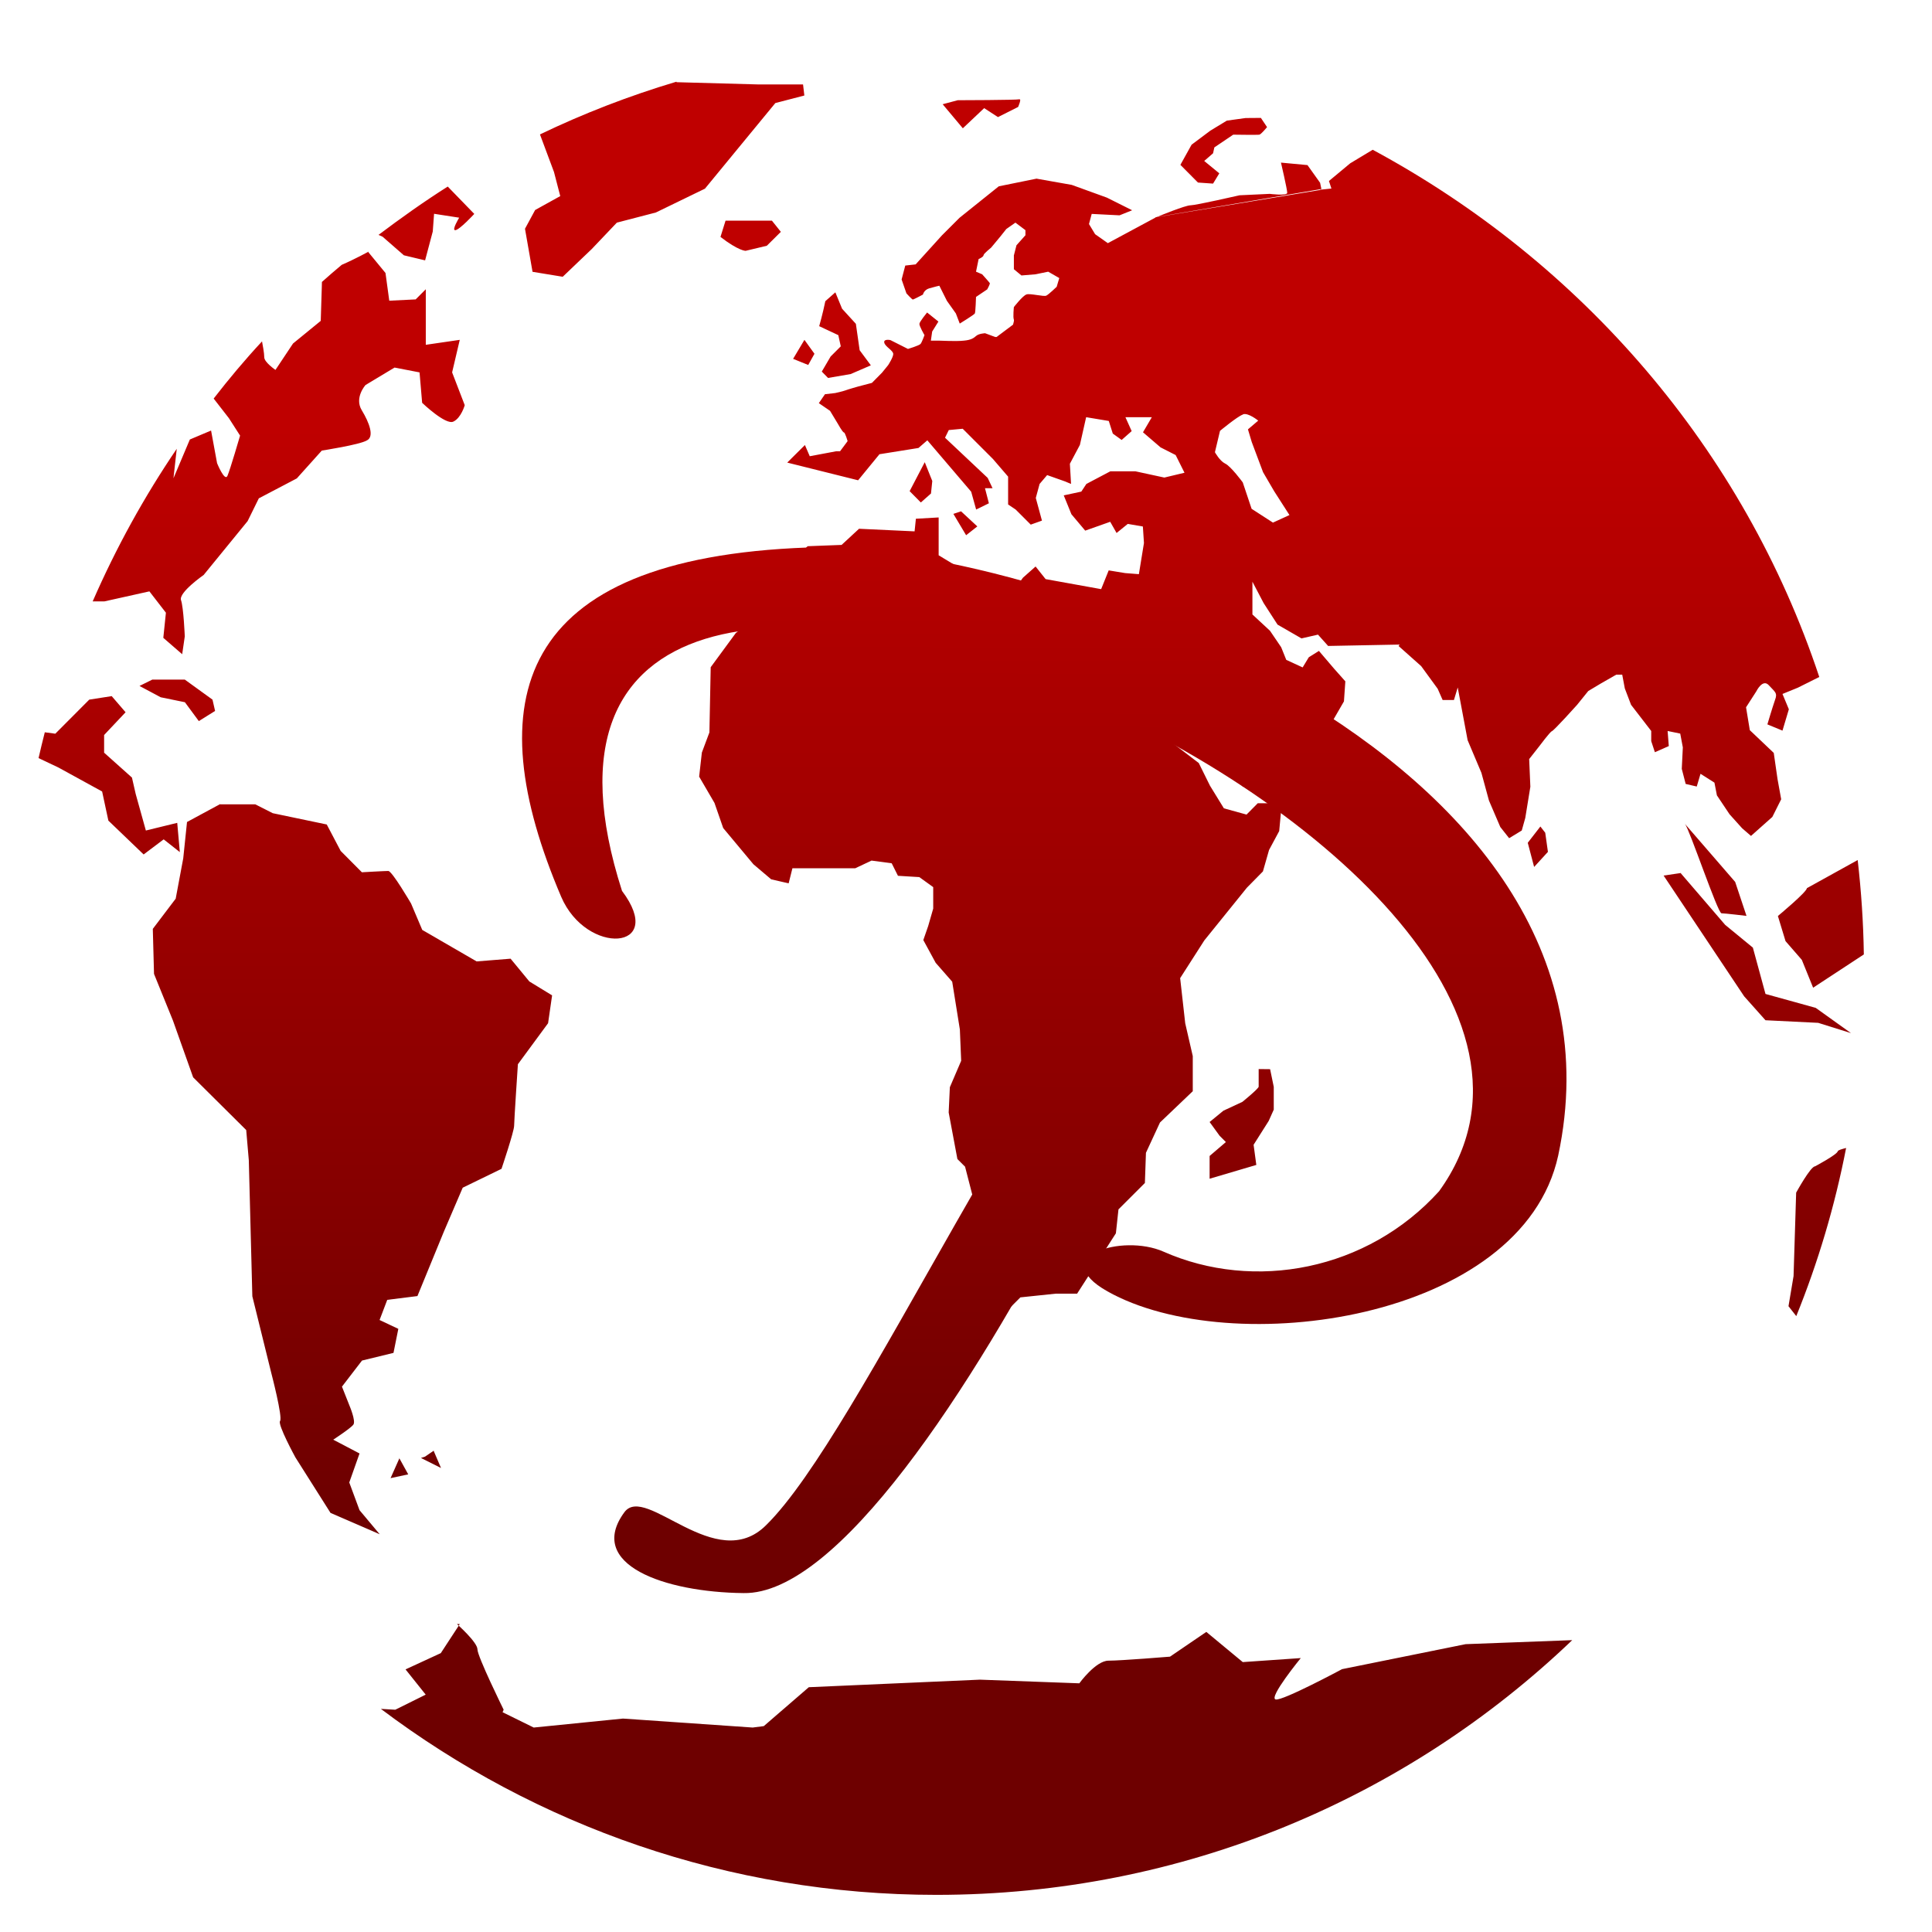 <svg xmlns="http://www.w3.org/2000/svg" xmlns:xlink="http://www.w3.org/1999/xlink" width="64" height="64" viewBox="0 0 64 64" version="1.1"><defs><linearGradient id="linear0" gradientUnits="userSpaceOnUse" x1="0" y1="0" x2="0" y2="1" gradientTransform="matrix(56,0,0,35.898,4,14.051)"><stop offset="0" style="stop-color:#bf0000;stop-opacity:1;"/><stop offset="1" style="stop-color:#6e0000;stop-opacity:1;"/></linearGradient><linearGradient id="linear1" gradientUnits="userSpaceOnUse" x1="0" y1="0" x2="0" y2="1" gradientTransform="matrix(56,0,0,35.898,4,14.051)"><stop offset="0" style="stop-color:#bf0000;stop-opacity:1;"/><stop offset="1" style="stop-color:#6e0000;stop-opacity:1;"/></linearGradient></defs><g id="surface1"><path style=" stroke:none;fill-rule:nonzero;fill:url(#linear0);" d="M 22.406 2.707 C 20.848 3.172 19.34 3.754 17.887 4.453 L 18.352 5.699 L 18.559 6.496 L 17.727 6.957 L 17.391 7.578 L 17.641 9.004 L 18.641 9.168 L 19.602 8.25 L 20.434 7.375 L 21.727 7.039 L 23.352 6.25 L 24.312 5.082 L 25.684 3.414 L 26.645 3.164 L 26.602 2.797 L 25.109 2.797 L 22.414 2.723 Z M 33.766 3.289 C 33.691 3.316 31.727 3.32 31.727 3.32 L 31.227 3.453 L 31.895 4.25 L 32.602 3.582 L 33.059 3.879 L 33.727 3.543 C 33.727 3.543 33.848 3.262 33.77 3.293 Z M 41.766 3.906 L 41.262 3.91 L 40.641 3.996 L 40.094 4.328 L 39.473 4.793 L 39.102 5.461 L 39.684 6.047 L 40.184 6.082 L 40.391 5.742 L 39.891 5.332 L 40.184 5.078 L 40.227 4.883 L 40.852 4.461 C 40.852 4.461 41.664 4.473 41.719 4.461 C 41.781 4.445 41.973 4.211 41.973 4.211 L 41.766 3.902 Z M 45.473 4.961 L 44.727 5.41 L 44.023 5.996 L 44.105 6.246 L 43.73 6.285 L 43.73 6.293 L 38.305 7.195 L 38.312 7.188 L 38.293 7.195 L 38.281 7.199 L 38.262 7.215 L 36.699 8.055 L 36.277 7.758 L 36.074 7.422 L 36.164 7.086 L 37.086 7.133 L 37.504 6.965 L 36.668 6.547 L 35.504 6.125 L 34.336 5.918 L 33.086 6.172 L 31.785 7.215 L 31.203 7.797 L 30.332 8.758 L 29.988 8.797 L 29.867 9.258 L 30.027 9.719 C 30.027 9.719 30.211 9.922 30.238 9.922 C 30.266 9.922 30.574 9.758 30.574 9.758 C 30.574 9.758 30.605 9.602 30.785 9.551 C 30.957 9.5 31.117 9.465 31.117 9.465 L 31.367 9.965 L 31.664 10.383 L 31.793 10.719 C 31.793 10.719 32.277 10.422 32.293 10.383 C 32.316 10.344 32.332 9.836 32.332 9.836 L 32.703 9.586 C 32.703 9.586 32.801 9.41 32.789 9.379 C 32.777 9.355 32.535 9.086 32.535 9.086 L 32.332 9 L 32.418 8.582 C 32.418 8.582 32.582 8.512 32.582 8.453 C 32.582 8.402 32.832 8.207 32.832 8.203 L 33.137 7.836 L 33.336 7.586 L 33.637 7.375 L 33.969 7.625 L 33.969 7.793 L 33.672 8.125 L 33.586 8.461 L 33.586 8.918 L 33.836 9.125 L 34.305 9.086 L 34.723 9 L 35.09 9.211 L 35.004 9.5 C 35.004 9.5 34.742 9.754 34.66 9.793 C 34.586 9.836 34.117 9.711 34.004 9.754 C 33.879 9.793 33.586 10.172 33.586 10.172 C 33.586 10.172 33.551 10.508 33.586 10.59 C 33.598 10.621 33.574 10.684 33.559 10.754 L 33.012 11.164 L 32.969 11.164 L 32.633 11.039 C 32.633 11.039 32.43 11.047 32.34 11.125 C 32.258 11.195 32.18 11.262 31.922 11.285 C 31.668 11.312 31.172 11.285 31.129 11.285 L 30.836 11.285 L 30.879 10.984 L 31.086 10.652 L 30.711 10.352 C 30.711 10.352 30.461 10.656 30.457 10.727 C 30.449 10.801 30.625 11.102 30.625 11.102 C 30.625 11.102 30.539 11.34 30.496 11.391 C 30.457 11.445 30.078 11.559 30.078 11.559 L 29.496 11.266 C 29.496 11.266 29.262 11.215 29.293 11.352 C 29.324 11.488 29.59 11.609 29.59 11.727 C 29.59 11.836 29.422 12.094 29.422 12.094 L 29.219 12.344 L 28.883 12.684 L 28.422 12.805 C 28.422 12.805 28.094 12.898 28 12.934 C 27.918 12.965 27.668 13.02 27.668 13.02 L 27.328 13.059 L 27.125 13.355 L 27.496 13.609 L 27.746 14.023 C 27.746 14.023 27.914 14.324 27.953 14.324 C 27.996 14.324 28.078 14.613 28.078 14.613 L 27.828 14.949 L 27.699 14.949 L 26.824 15.113 L 26.664 14.742 L 26.078 15.324 L 28.426 15.91 L 29.133 15.047 L 30.426 14.84 L 30.719 14.586 L 32.172 16.289 L 32.336 16.879 L 32.758 16.672 L 32.629 16.172 L 32.879 16.172 L 32.719 15.832 L 31.305 14.5 L 31.43 14.246 L 31.891 14.203 L 32.891 15.203 L 33.395 15.789 L 33.395 16.711 L 33.645 16.879 L 34.145 17.379 L 34.516 17.246 L 34.312 16.496 L 34.438 16.031 L 34.688 15.738 L 35.273 15.945 L 35.48 16.031 L 35.441 15.363 L 35.773 14.738 L 35.98 13.82 L 36.73 13.945 L 36.863 14.363 L 37.156 14.574 L 37.488 14.281 L 37.281 13.82 L 38.156 13.82 L 37.863 14.32 L 38.445 14.82 L 38.945 15.074 L 39.238 15.66 L 38.57 15.82 L 37.613 15.613 L 36.781 15.613 L 35.988 16.031 L 35.82 16.285 L 35.238 16.41 L 35.492 17.035 L 35.949 17.578 L 36.777 17.285 L 36.988 17.656 L 37.359 17.355 L 37.859 17.441 L 37.895 17.988 L 37.727 19.02 L 37.27 18.984 L 36.727 18.895 L 36.477 19.516 L 34.637 19.184 L 34.305 18.766 L 33.887 19.137 L 33.43 19.766 L 32.262 19.098 L 31.094 18.395 L 31.094 17.141 L 30.34 17.184 L 30.297 17.602 L 28.457 17.516 L 27.879 18.051 L 26.754 18.094 L 26 18.762 L 25.543 20.051 L 24.375 20.969 L 23.543 22.102 L 23.5 24.262 L 23.25 24.93 L 23.16 25.727 L 23.668 26.598 L 23.957 27.43 L 24.957 28.629 L 25.547 29.129 L 26.125 29.262 L 26.25 28.762 L 28.332 28.762 L 28.871 28.508 L 29.539 28.598 L 29.746 29.012 L 30.453 29.055 L 30.914 29.387 L 30.914 30.098 L 30.746 30.68 L 30.586 31.141 L 30.996 31.895 L 31.543 32.52 L 31.797 34.105 L 31.84 35.141 L 31.465 36.016 L 31.426 36.852 L 31.715 38.395 L 31.969 38.648 L 32.344 40.102 L 32.383 40.727 L 33.133 41.727 L 33.219 42.52 L 33.34 43.438 L 33.801 42.977 L 34.965 42.855 L 35.68 42.855 L 36.965 40.855 L 37.051 40.062 L 37.926 39.188 L 37.961 38.188 L 38.426 37.184 L 39.512 36.148 L 39.512 34.984 L 39.262 33.898 L 39.094 32.402 L 39.895 31.152 L 41.305 29.406 L 41.836 28.867 L 42.039 28.156 L 42.375 27.531 L 42.461 26.609 L 41.664 26.609 L 41.293 26.984 L 40.543 26.777 L 40.082 26.027 L 39.711 25.277 L 38.836 24.609 L 38.629 23.523 L 38.254 22.891 L 38.762 22.387 L 39.262 23.305 L 39.801 24.305 L 40.391 25.27 L 41.18 26.066 L 41.891 25.402 L 44.062 24.027 L 44.52 23.234 L 44.566 22.57 L 44.191 22.148 L 43.691 21.562 L 43.355 21.773 L 43.152 22.109 L 42.609 21.859 L 42.441 21.441 L 42.07 20.895 L 41.488 20.355 L 41.488 19.27 L 41.859 19.977 L 42.32 20.691 L 43.113 21.148 L 43.66 21.023 L 43.996 21.398 L 46.367 21.352 L 46.328 21.398 L 47.078 22.066 L 47.625 22.816 L 47.789 23.188 L 48.164 23.188 L 48.289 22.773 L 48.406 23.395 L 48.617 24.52 L 49.074 25.602 L 49.324 26.52 L 49.699 27.395 L 49.992 27.766 L 50.41 27.512 L 50.527 27.094 L 50.695 26.062 L 50.656 25.145 L 50.988 24.723 C 50.988 24.723 51.344 24.246 51.406 24.223 C 51.473 24.207 52.238 23.355 52.238 23.355 L 52.613 22.891 L 53.031 22.641 L 53.543 22.348 L 53.738 22.348 L 53.824 22.805 L 54.031 23.348 L 54.699 24.215 L 54.699 24.551 L 54.82 24.918 L 55.281 24.715 L 55.242 24.215 L 55.66 24.301 L 55.746 24.758 L 55.711 25.469 L 55.84 25.969 L 56.207 26.055 L 56.332 25.633 L 56.793 25.926 L 56.875 26.348 L 57.293 26.973 L 57.711 27.438 L 58.004 27.691 L 58.711 27.062 L 59.004 26.477 L 58.883 25.809 L 58.758 24.941 L 57.965 24.188 L 57.84 23.43 L 58.18 22.902 C 58.18 22.902 58.387 22.477 58.59 22.695 C 58.793 22.922 58.895 22.945 58.797 23.195 C 58.711 23.441 58.547 23.996 58.547 23.996 L 59.047 24.203 L 59.258 23.496 L 59.047 22.988 L 59.555 22.781 L 60.266 22.426 C 57.758 14.879 52.398 8.691 45.465 4.957 Z M 42.434 5.387 C 42.434 5.387 42.641 6.273 42.641 6.387 C 42.641 6.496 42.062 6.422 42.062 6.422 L 41.062 6.469 C 41.062 6.469 39.609 6.801 39.438 6.801 C 39.266 6.801 38.418 7.148 38.355 7.176 L 38.328 7.176 L 38.328 7.18 L 38.32 7.18 L 38.32 7.188 L 43.773 6.262 L 43.73 6.055 L 43.312 5.469 L 42.438 5.387 Z M 14.832 6.18 C 14.043 6.68 13.285 7.219 12.539 7.781 L 12.672 7.84 L 13.379 8.457 L 14.082 8.625 L 14.336 7.668 L 14.379 7.082 L 15.211 7.211 C 15.211 7.211 14.957 7.625 15.078 7.625 C 15.215 7.625 15.711 7.086 15.711 7.086 Z M 24.035 7.309 L 23.867 7.848 C 24.465 8.312 24.699 8.309 24.699 8.309 L 25.402 8.141 L 25.867 7.68 L 25.57 7.309 Z M 12.207 8.336 C 12.207 8.336 11.781 8.574 11.32 8.773 C 11.098 8.961 10.879 9.145 10.664 9.34 C 10.66 9.418 10.66 9.504 10.66 9.504 L 10.625 10.629 L 9.707 11.379 L 9.125 12.254 C 9.125 12.254 8.754 12 8.754 11.836 C 8.754 11.695 8.699 11.414 8.68 11.309 C 8.117 11.914 7.586 12.547 7.078 13.203 L 7.582 13.852 L 7.953 14.43 C 7.953 14.43 7.625 15.555 7.535 15.762 C 7.445 15.969 7.191 15.344 7.191 15.344 L 6.992 14.262 L 6.289 14.559 L 5.746 15.844 L 5.855 14.867 C 4.777 16.453 3.844 18.148 3.07 19.922 L 3.457 19.922 L 4.949 19.59 L 5.496 20.297 L 5.41 21.129 L 6.035 21.672 L 6.121 21.082 C 6.121 21.082 6.082 20.125 5.996 19.879 C 5.914 19.625 6.746 19.047 6.746 19.047 L 8.203 17.262 L 8.574 16.508 L 9.832 15.848 L 10.66 14.926 C 10.66 14.926 11.91 14.734 12.152 14.59 C 12.406 14.469 12.238 14.008 11.984 13.59 C 11.73 13.172 12.109 12.754 12.109 12.754 L 13.07 12.176 L 13.898 12.336 L 13.984 13.344 C 13.984 13.344 14.766 14.094 15.02 13.965 C 15.277 13.844 15.395 13.422 15.395 13.422 L 14.977 12.336 L 15.23 11.258 L 14.105 11.422 L 14.105 9.582 L 13.77 9.918 L 12.895 9.961 L 12.77 9.043 L 12.188 8.336 Z M 27.672 9.684 L 27.34 9.977 C 27.258 10.383 27.137 10.805 27.137 10.805 L 27.77 11.102 L 27.852 11.473 L 27.516 11.809 L 27.223 12.309 L 27.43 12.52 L 28.18 12.391 L 28.848 12.102 L 28.477 11.602 L 28.352 10.727 L 27.895 10.227 Z M 26.648 11.258 L 26.273 11.887 L 26.773 12.09 L 26.98 11.719 Z M 41.18 13.723 C 41.355 13.668 41.68 13.934 41.68 13.934 L 41.34 14.223 L 41.465 14.641 L 41.84 15.641 L 42.207 16.27 L 42.715 17.062 L 42.168 17.312 L 41.461 16.855 L 41.168 15.98 C 41.168 15.98 40.77 15.438 40.582 15.355 C 40.402 15.266 40.246 14.98 40.246 14.98 L 40.414 14.273 C 40.414 14.273 40.988 13.797 41.168 13.734 L 41.18 13.727 Z M 30.633 15.312 L 30.133 16.27 L 30.504 16.645 L 30.84 16.348 L 30.883 15.934 L 30.633 15.309 Z M 31.836 16.938 L 31.582 17.023 L 32.004 17.73 L 32.375 17.438 Z M 5.035 22.512 L 5.039 22.516 L 4.621 22.723 L 5.324 23.098 L 6.125 23.262 L 6.586 23.887 L 7.125 23.551 L 7.039 23.176 L 6.121 22.512 Z M 3.707 23.059 L 2.957 23.176 L 1.832 24.305 L 1.484 24.258 C 1.41 24.543 1.344 24.828 1.277 25.113 L 1.93 25.422 L 3.383 26.219 L 3.59 27.184 L 4.758 28.305 L 5.422 27.805 L 5.957 28.227 L 5.871 27.258 L 4.832 27.512 L 4.496 26.305 L 4.371 25.758 L 3.449 24.934 L 3.449 24.348 L 4.16 23.594 L 3.699 23.059 Z M 7.281 26.633 L 7.277 26.645 L 6.195 27.23 L 6.07 28.434 L 5.82 29.77 L 5.062 30.77 L 5.102 32.262 L 5.73 33.809 L 6.398 35.688 L 8.156 37.434 L 8.242 38.434 L 8.359 42.941 L 8.988 45.488 C 8.988 45.488 9.371 46.953 9.277 47.074 C 9.191 47.191 9.785 48.277 9.785 48.277 L 10.949 50.117 L 12.578 50.824 L 11.91 50.027 L 11.57 49.109 L 11.91 48.148 L 11.039 47.691 C 11.039 47.691 11.621 47.312 11.707 47.191 C 11.793 47.07 11.578 46.566 11.578 46.566 L 11.328 45.934 L 11.992 45.07 L 13.035 44.816 L 13.195 44.02 L 12.574 43.727 L 12.828 43.059 L 13.828 42.934 L 14.703 40.801 L 15.328 39.344 L 16.613 38.719 C 16.613 38.719 17.031 37.48 17.031 37.293 C 17.031 37.121 17.156 35.254 17.156 35.254 L 18.156 33.895 L 18.289 32.973 L 17.535 32.512 L 16.914 31.758 L 15.789 31.848 L 13.988 30.805 L 13.617 29.93 C 13.617 29.93 12.988 28.852 12.863 28.852 C 12.742 28.852 11.988 28.895 11.988 28.895 L 11.285 28.188 L 10.824 27.312 L 9.035 26.938 L 8.457 26.645 L 7.289 26.645 Z M 55.816 27.293 C 55.965 27.465 56.902 30.254 57.027 30.254 C 57.141 30.254 57.855 30.34 57.855 30.34 L 57.48 29.215 Z M 51.027 27.379 L 50.609 27.918 L 50.82 28.719 L 51.277 28.219 L 51.188 27.586 Z M 61.535 28.492 L 59.855 29.422 C 59.855 29.547 58.895 30.344 58.895 30.344 L 59.148 31.176 L 59.688 31.797 L 60.062 32.719 L 61.742 31.617 C 61.727 30.559 61.656 29.523 61.539 28.496 Z M 55.695 28.918 L 55.109 29.004 L 57.777 33.004 L 58.484 33.797 L 60.23 33.883 L 61.316 34.223 L 60.148 33.387 L 58.484 32.926 L 58.066 31.391 L 57.148 30.637 L 55.68 28.93 L 55.688 28.918 Z M 41.695 35.414 L 41.695 36 C 41.668 36.086 41.156 36.5 41.156 36.5 L 40.527 36.793 L 40.07 37.168 L 40.402 37.625 L 40.609 37.832 L 40.07 38.293 L 40.07 39.047 L 41.617 38.59 L 41.527 37.922 L 42.027 37.133 L 42.195 36.758 L 42.195 36.004 L 42.074 35.418 Z M 61.16 38.027 C 61.004 38.066 60.887 38.102 60.879 38.137 C 60.852 38.25 60.125 38.637 60.125 38.637 C 59.977 38.637 59.5 39.508 59.5 39.508 L 59.414 42.27 L 59.246 43.27 L 59.504 43.598 C 60.223 41.824 60.781 39.957 61.156 38.023 Z M 14.359 48.051 L 14.363 48.059 L 14.371 48.051 Z M 14.363 48.059 L 14.078 48.254 L 13.945 48.297 L 14.609 48.629 L 14.363 48.055 Z M 13.227 48.297 L 13.23 48.309 L 13.234 48.297 Z M 13.23 48.309 L 12.938 48.965 L 13.523 48.84 Z M 15.23 53.801 L 14.602 54.762 L 13.434 55.301 L 14.102 56.137 L 13.094 56.637 L 12.617 56.609 C 17.75 60.477 24.137 62.77 31.016 62.77 C 39.203 62.77 46.617 59.559 52.082 54.332 L 48.551 54.465 L 44.457 55.293 C 44.457 55.293 42.484 56.352 42.258 56.297 C 42.012 56.242 43.09 54.926 43.09 54.926 L 41.168 55.059 L 39.961 54.059 L 38.758 54.879 C 38.758 54.879 37.133 55.012 36.719 55.012 C 36.297 55.012 35.754 55.762 35.754 55.762 L 32.461 55.641 L 26.793 55.891 L 25.301 57.18 L 24.934 57.227 L 20.637 56.93 L 17.68 57.227 L 16.648 56.719 L 16.684 56.637 C 16.684 56.637 15.816 54.875 15.816 54.637 C 15.816 54.402 15.148 53.809 15.148 53.809 L 15.145 53.797 Z M 15.23 53.801 "/><path style=" stroke:none;fill-rule:nonzero;fill:url(#linear1);" d="M 26.75 18.137 C 17.004 18.496 15.832 23.242 18.59 29.707 C 19.43 31.668 22.098 31.496 20.605 29.512 C 14.312 9.914 56.07 27.832 47.672 39.461 C 45.297 42.086 41.551 42.793 38.539 41.461 C 37.164 40.855 34.672 41.641 36.684 42.777 C 40.777 45.082 50.418 43.762 51.617 38.281 C 54.512 24.684 33.75 17.883 26.684 18.148 M 39.91 28.121 C 34.152 34.418 28.496 47.457 25.379 50.523 C 23.711 52.188 21.391 49.137 20.684 50.094 C 19.41 51.824 22.004 52.746 24.633 52.773 C 30.816 52.887 42.363 25.84 39.832 28.105 Z M 39.91 28.121 "/></g></svg>
